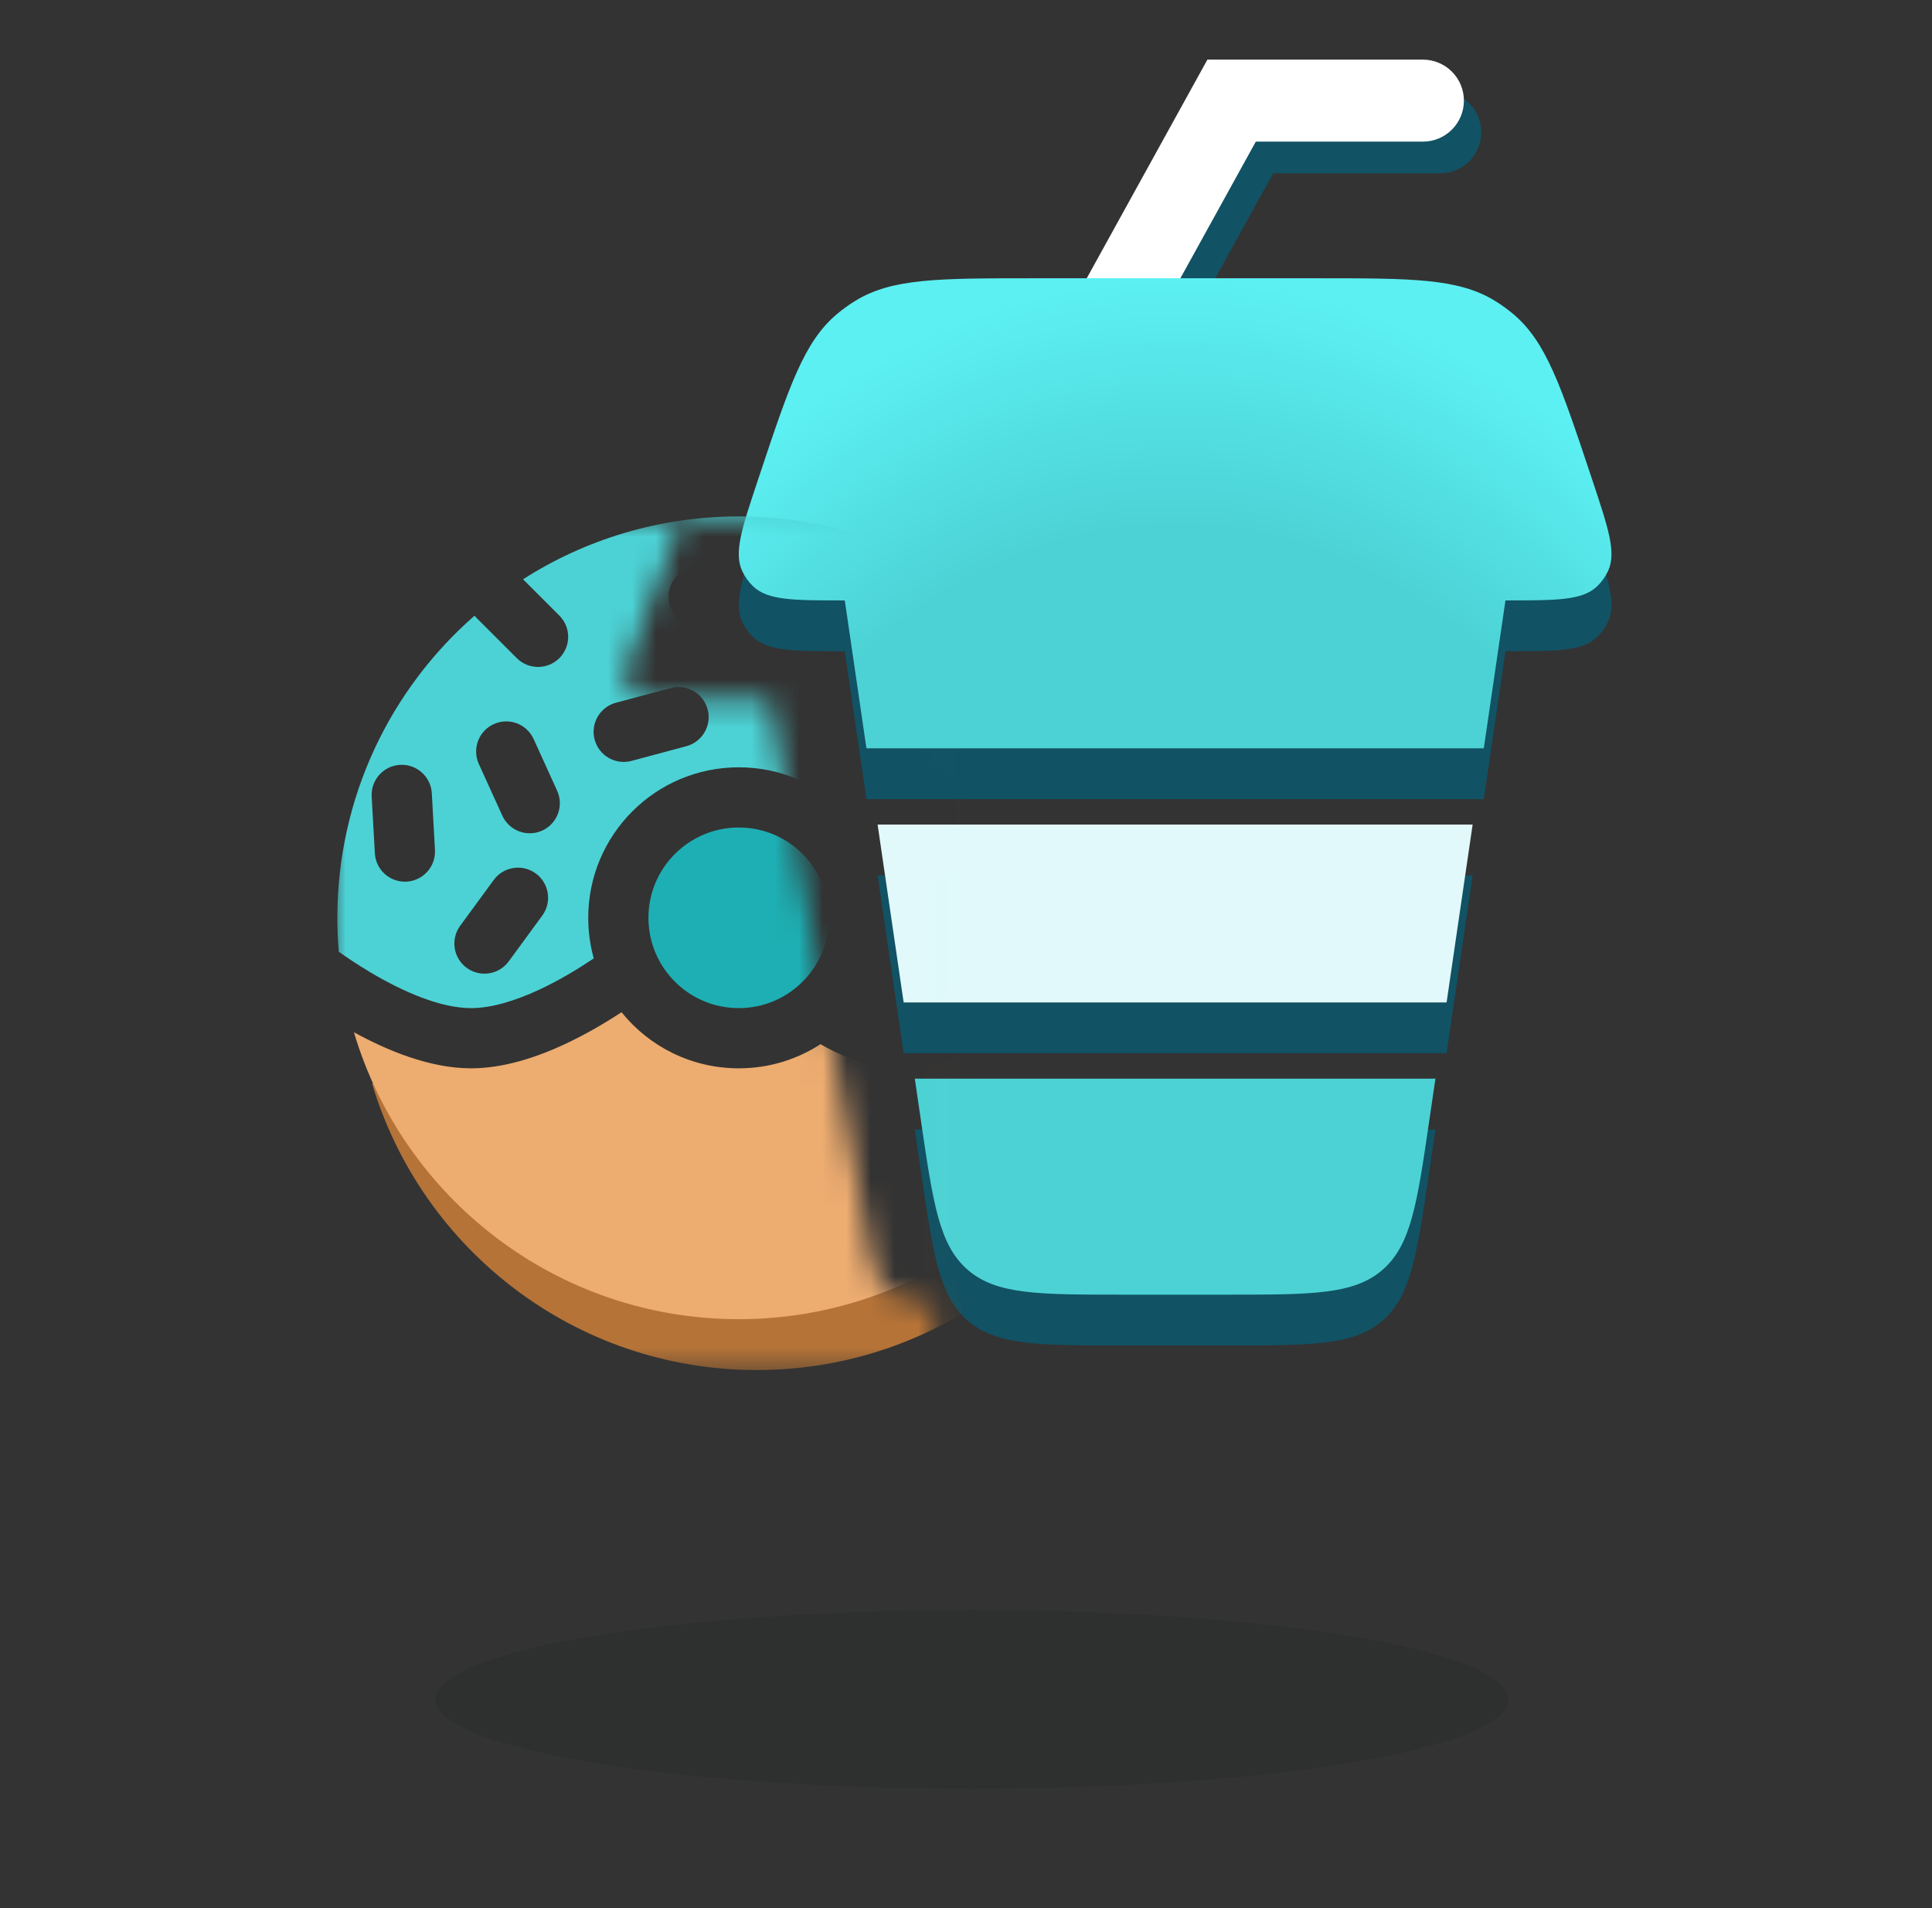<svg width="81" height="80" viewBox="0 0 81 80" fill="none" xmlns="http://www.w3.org/2000/svg">
<rect x="0" y="0" width="81" height="80" fill="#333333" stroke="none"/>
<path d="M40.828 30C40.85 29.965 40.872 29.929 40.892 29.892L53.378 7.267L60.385 7.267C61.334 7.267 62.103 6.497 62.103 5.548C62.103 4.599 61.334 3.829 60.385 3.829L51.349 3.829L38.916 26.358L40.717 29.789C40.754 29.86 40.791 29.93 40.828 30Z" fill="#115264"/>
<path d="M40.099 28.671C40.122 28.636 40.143 28.6 40.164 28.563L52.65 5.938L59.656 5.938C60.605 5.938 61.375 5.168 61.375 4.219C61.375 3.27 60.605 2.5 59.656 2.5L50.621 2.5L38.188 25.029L39.989 28.46C40.026 28.531 40.063 28.601 40.099 28.671Z" fill="white"/>
<path d="M43.27 13.797H55.265C59.18 13.797 61.138 13.797 62.678 14.744C62.944 14.907 63.197 15.089 63.436 15.29C64.822 16.451 65.441 18.308 66.681 22.022L66.757 22.251C67.436 24.286 67.776 25.304 67.417 26.074C67.304 26.316 67.146 26.536 66.951 26.72C66.335 27.304 65.262 27.304 63.117 27.304L62.209 33.505H36.326L35.418 27.304C33.273 27.304 32.2 27.304 31.583 26.72C31.389 26.536 31.231 26.316 31.118 26.074C30.759 25.304 31.099 24.286 31.778 22.251L31.854 22.022C33.093 18.308 33.713 16.451 35.099 15.29C35.338 15.089 35.591 14.907 35.857 14.744C37.397 13.797 39.354 13.797 43.27 13.797Z" fill="#115264"/>
<path d="M51.489 56.41H47.045C43.532 56.41 41.776 56.41 40.576 55.373C39.376 54.335 39.121 52.597 38.612 49.122L38.354 47.355H60.181L59.922 49.122C59.413 52.597 59.159 54.335 57.959 55.373C56.759 56.41 55.002 56.41 51.489 56.41Z" fill="#115264"/>
<path d="M43.27 11.667H55.265C59.18 11.667 61.138 11.667 62.678 12.614C62.944 12.777 63.197 12.96 63.436 13.16C64.822 14.321 65.441 16.178 66.681 19.892L66.757 20.121C67.436 22.157 67.776 23.174 67.417 23.944C67.304 24.186 67.146 24.406 66.951 24.59C66.335 25.174 65.262 25.174 63.117 25.174L62.209 31.375H36.326L35.418 25.174C33.273 25.174 32.2 25.174 31.583 24.59C31.389 24.406 31.231 24.186 31.118 23.944C30.759 23.174 31.099 22.157 31.778 20.121L31.854 19.892C33.093 16.178 33.713 14.321 35.099 13.16C35.338 12.96 35.591 12.777 35.857 12.614C37.397 11.667 39.354 11.667 43.27 11.667Z" fill="url(#paint0_radial_188_4439)"/>
<path d="M51.489 54.28H47.045C43.532 54.28 41.776 54.28 40.576 53.243C39.376 52.205 39.121 50.468 38.612 46.992L38.354 45.225H60.181L59.922 46.992C59.413 50.468 59.159 52.205 57.959 53.243C56.759 54.28 55.002 54.28 51.489 54.28Z" fill="url(#paint1_radial_188_4439)"/>
<path d="M60.649 44.159H37.886L36.794 36.702H61.741L60.649 44.159Z" fill="#115264"/>
<path d="M60.649 42.029H37.886L36.794 34.571H61.741L60.649 42.029Z" fill="#E1F9FA"/>
<mask id="mask0_188_4439" style="mask-type:alpha" maskUnits="userSpaceOnUse" x="13" y="18" width="27" height="40">
<path fill-rule="evenodd" clip-rule="evenodd" d="M36.571 52.948L32.248 29.303L27.217 29.303C26.521 29.303 26.038 28.611 26.278 27.959L28.576 21.706H39.154V54.589H38.538C37.573 54.589 36.745 53.898 36.571 52.948ZM39.154 21.706H39.167V57.5H13.938V21.706H28.576L29.93 18.023H39.154V21.706Z" fill="#D9D9D9"/>
</mask>
<g mask="url(#mask0_188_4439)">
<path d="M42.966 44.872C43.796 44.044 44.316 43.558 45.449 43.558C46.449 43.558 47.357 43.957 48.112 44.479C46.365 51.909 39.693 57.441 31.729 57.441C24.102 57.441 17.66 52.367 15.594 45.41C16.983 46.172 18.773 46.923 20.508 46.923C21.877 46.923 23.259 46.458 24.421 45.917C25.316 45.501 26.142 45.011 26.814 44.571C27.971 46.006 29.743 46.923 31.729 46.923C32.994 46.923 34.172 46.551 35.16 45.91C36.126 46.477 37.323 46.923 38.701 46.923C40.911 46.923 42.077 45.76 42.931 44.907L42.966 44.872Z" fill="#B57337"/>
<path d="M27.186 38.481C27.186 36.39 28.882 34.694 30.973 34.694C33.064 34.694 34.759 36.39 34.759 38.481C34.759 40.572 33.064 42.267 30.973 42.267C28.882 42.267 27.186 40.572 27.186 38.481Z" fill="#1DAFB3"/>
<path fill-rule="evenodd" clip-rule="evenodd" d="M30.973 32.17C27.487 32.17 24.662 34.996 24.662 38.481C24.662 39.07 24.743 39.641 24.894 40.182C24.257 40.611 23.456 41.099 22.6 41.497C21.584 41.969 20.59 42.267 19.751 42.267C18.472 42.267 16.9 41.583 15.522 40.763C15.018 40.462 14.567 40.16 14.203 39.902C14.164 39.434 14.144 38.96 14.144 38.481C14.144 33.429 16.37 28.897 19.895 25.813C19.922 25.846 19.952 25.879 19.983 25.911L21.666 27.593C22.159 28.086 22.958 28.086 23.451 27.593C23.944 27.101 23.944 26.301 23.451 25.808L21.929 24.287C24.541 22.619 27.644 21.652 30.973 21.652C36.025 21.652 40.557 23.878 43.641 27.403C43.607 27.43 43.575 27.46 43.543 27.491L41.86 29.174C41.367 29.667 41.367 30.466 41.86 30.959C42.353 31.452 43.153 31.452 43.645 30.959L45.167 29.437C46.835 32.049 47.801 35.152 47.801 38.481C47.801 38.877 47.788 39.269 47.761 39.658C46.881 39.215 45.849 38.902 44.693 38.902C42.483 38.902 41.317 40.065 40.462 40.918L40.427 40.953C39.597 41.781 39.078 42.267 37.944 42.267C37.355 42.267 36.795 42.13 36.275 41.904C36.913 40.918 37.283 39.743 37.283 38.481C37.283 34.996 34.458 32.17 30.973 32.17ZM38.462 25.691C39.019 26.11 39.132 26.901 38.714 27.458L36.19 30.824C35.771 31.382 34.98 31.495 34.423 31.076C33.865 30.658 33.752 29.867 34.17 29.309L36.694 25.944C37.113 25.386 37.904 25.273 38.462 25.691ZM28.397 24.126C27.904 24.619 27.904 25.418 28.397 25.911L30.08 27.593C30.573 28.086 31.372 28.086 31.865 27.593C32.358 27.101 32.358 26.301 31.865 25.808L30.182 24.126C29.689 23.633 28.89 23.633 28.397 24.126ZM24.93 31.009C25.111 31.683 25.803 32.082 26.476 31.902L28.775 31.286C29.448 31.105 29.848 30.413 29.668 29.74C29.487 29.067 28.795 28.667 28.122 28.848L25.823 29.463C25.15 29.644 24.75 30.336 24.93 31.009ZM38.969 37.031C39.665 36.998 40.203 36.407 40.17 35.711L40.059 33.334C40.026 32.637 39.435 32.099 38.739 32.132C38.042 32.165 37.504 32.756 37.537 33.452L37.649 35.83C37.682 36.526 38.273 37.064 38.969 37.031ZM42.654 37.73C43.115 38.254 43.912 38.304 44.435 37.843L46.41 36.206C46.934 35.745 46.984 34.947 46.523 34.424C46.063 33.901 45.265 33.85 44.742 34.311L42.767 35.949C42.244 36.41 42.193 37.207 42.654 37.73ZM20.702 30.359C20.067 30.647 19.787 31.396 20.075 32.03L21.06 34.197C21.349 34.831 22.097 35.112 22.731 34.824C23.366 34.535 23.647 33.787 23.358 33.152L22.373 30.986C22.085 30.351 21.337 30.07 20.702 30.359ZM22.463 36.621C23.025 37.033 23.147 37.823 22.736 38.385L21.33 40.306C20.918 40.868 20.129 40.991 19.566 40.579C19.004 40.167 18.881 39.377 19.293 38.815L20.699 36.895C21.11 36.332 21.9 36.21 22.463 36.621ZM16.773 32.067C16.077 32.106 15.544 32.702 15.583 33.398L15.716 35.774C15.754 36.47 16.35 37.003 17.046 36.964C17.742 36.925 18.275 36.33 18.236 35.634L18.104 33.257C18.065 32.561 17.469 32.029 16.773 32.067Z" fill="#4CD2D5"/>
<path d="M42.21 42.74C43.04 41.912 43.559 41.426 44.693 41.426C45.693 41.426 46.601 41.825 47.355 42.347C45.608 49.778 38.937 55.309 30.973 55.309C23.346 55.309 16.903 50.235 14.838 43.278C16.227 44.04 18.016 44.791 19.751 44.791C21.12 44.791 22.502 44.326 23.664 43.786C24.56 43.369 25.385 42.88 26.058 42.439C27.214 43.874 28.986 44.791 30.973 44.791C32.238 44.791 33.416 44.419 34.404 43.778C35.37 44.345 36.567 44.791 37.944 44.791C40.154 44.791 41.32 43.628 42.174 42.776L42.21 42.74Z" fill="#EDAC70"/>
</g>
<ellipse opacity="0.2" cx="40.75" cy="71.25" rx="22.5" ry="3.75" fill="#1D2723"/>
<defs>
<radialGradient id="paint0_radial_188_4439" cx="0" cy="0" r="1" gradientUnits="userSpaceOnUse" gradientTransform="translate(49.267 51.941) rotate(-90) scale(40.274 30.797)">
<stop offset="0.741" stop-color="#4CD2D5"/>
<stop offset="1" stop-color="#5CF0F3"/>
</radialGradient>
<radialGradient id="paint1_radial_188_4439" cx="0" cy="0" r="1" gradientUnits="userSpaceOnUse" gradientTransform="translate(49.267 51.941) rotate(-90) scale(40.274 30.797)">
<stop offset="0.741" stop-color="#4CD2D5"/>
<stop offset="1" stop-color="#5CF0F3"/>
</radialGradient>
</defs>
</svg>
